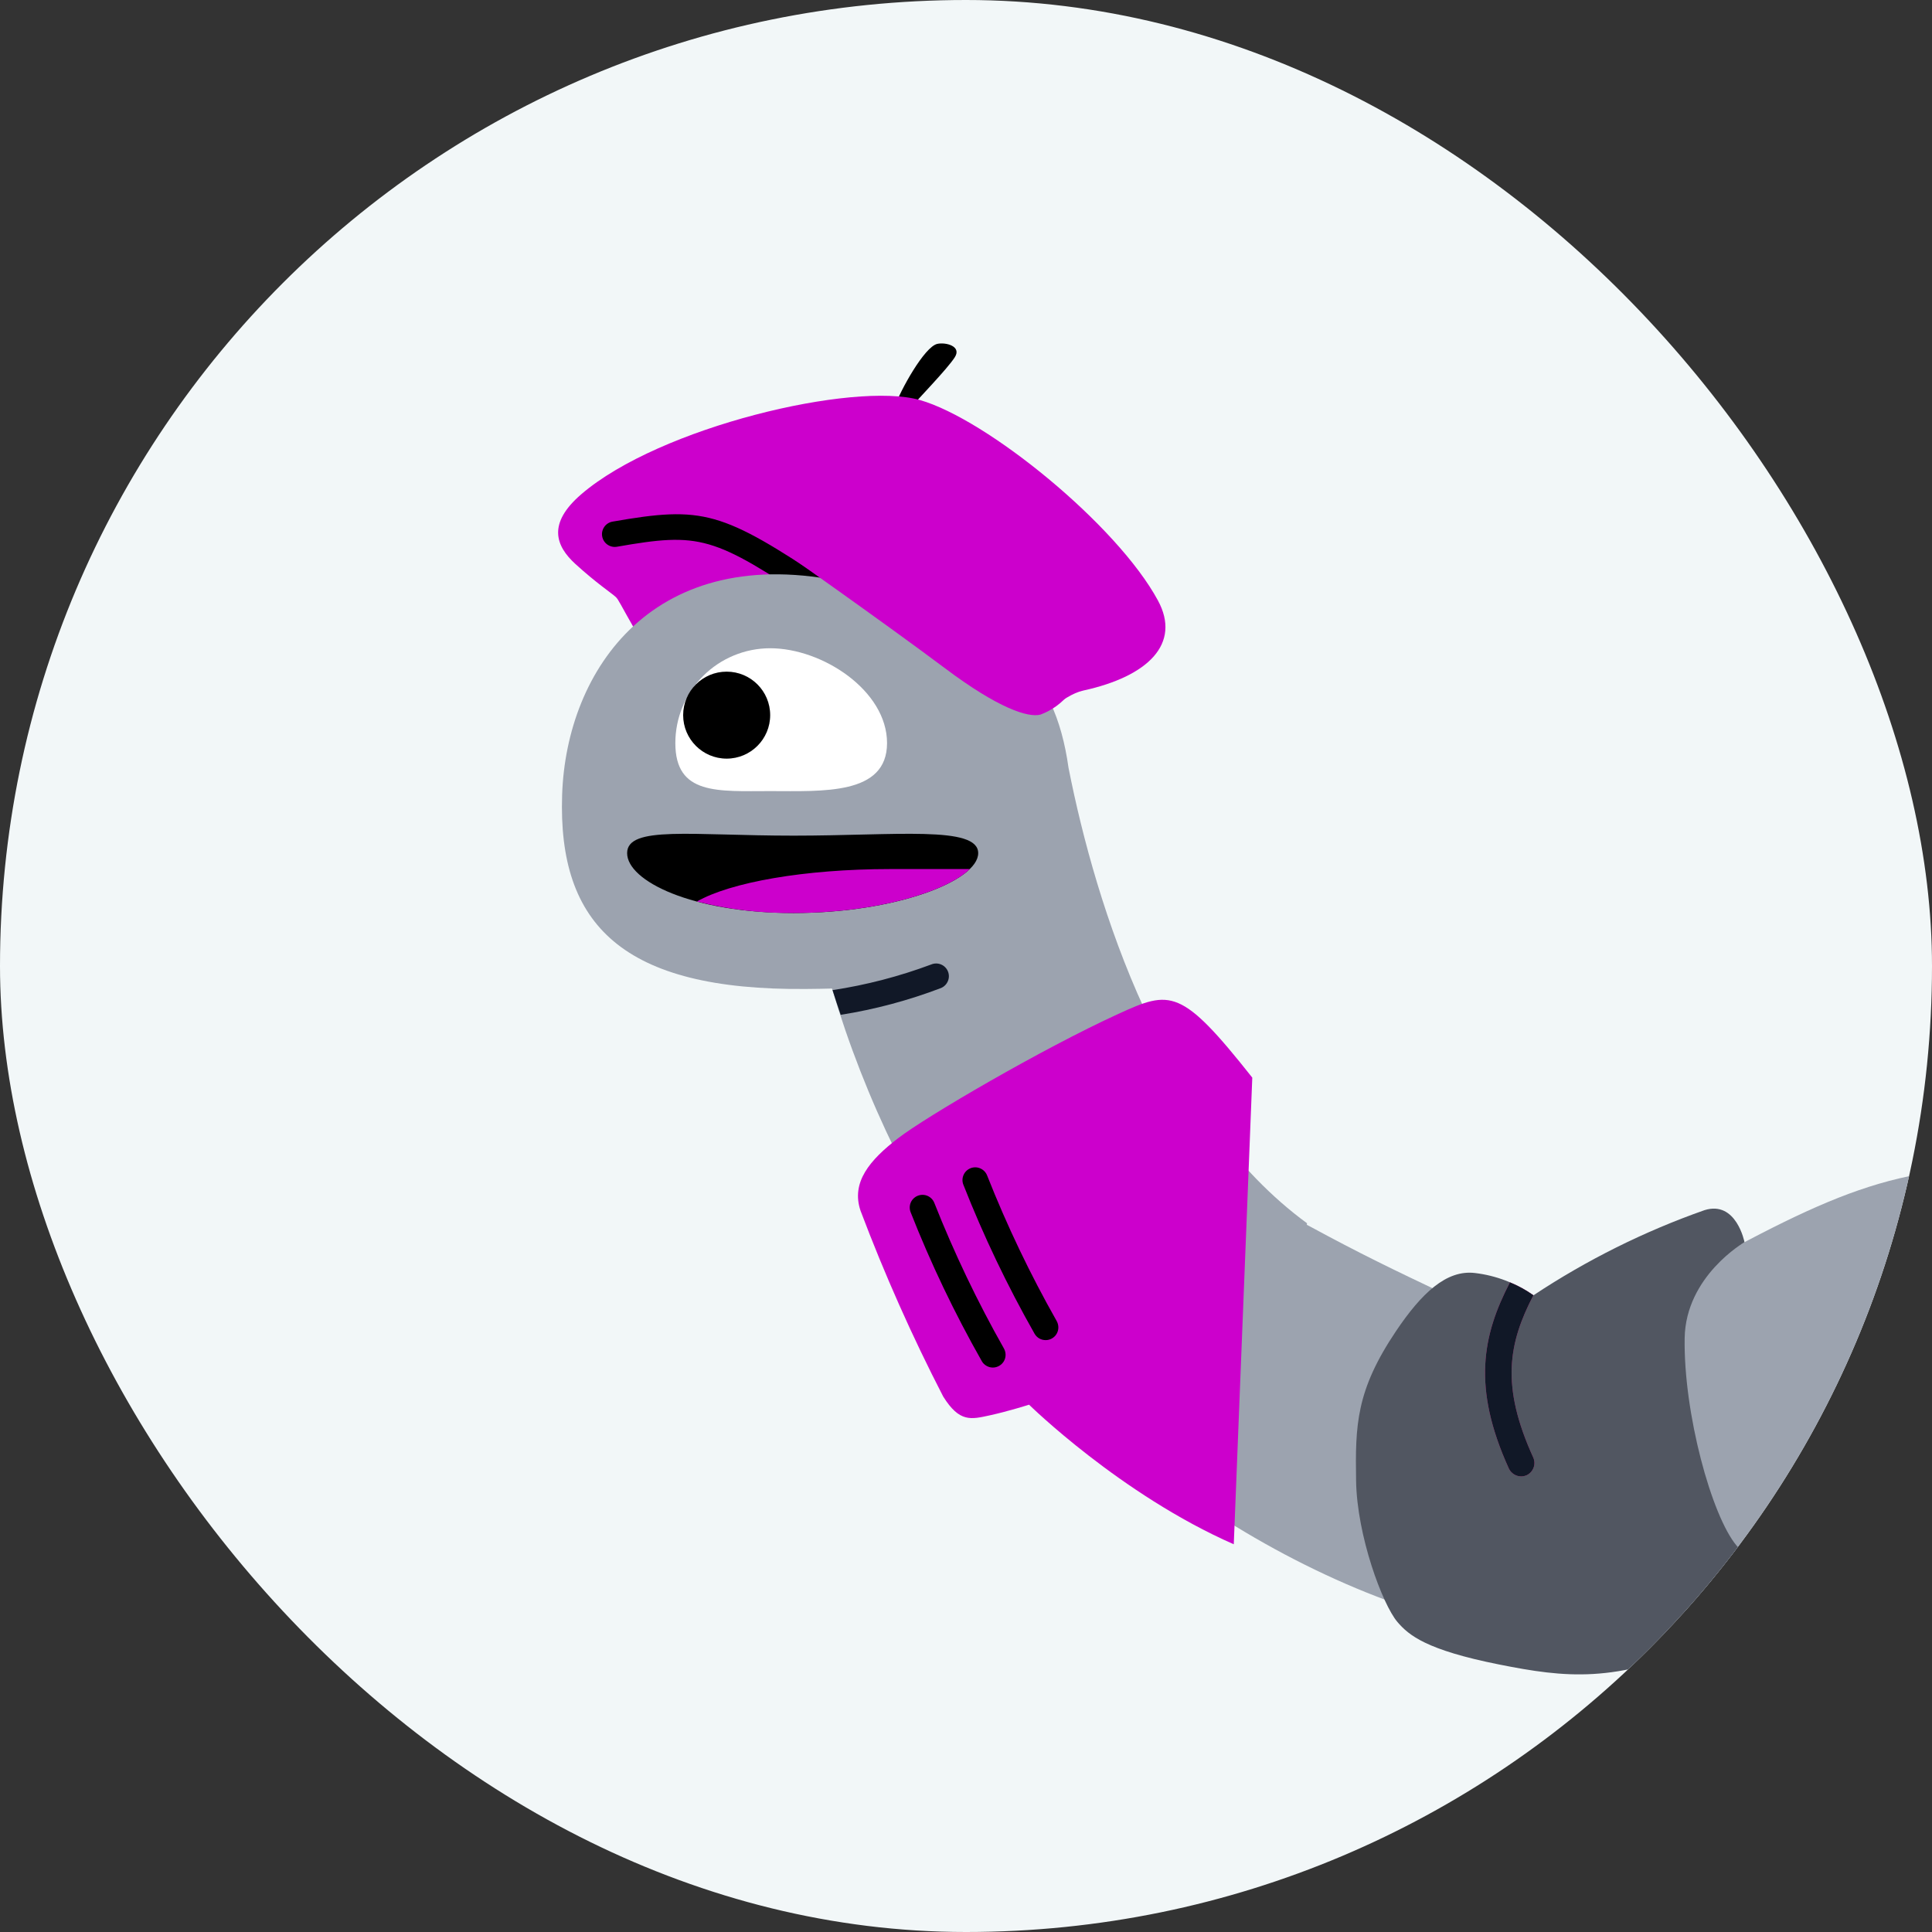 <svg width="45" height="45" viewBox="0 0 45 45" fill="none" xmlns="http://www.w3.org/2000/svg">
<rect x="0" y="0" width="45" height="45" fill="#333333" stroke="none"/>
<g clip-path="url(#clip0_558_9144)">
<rect width="45" height="45" rx="22.5" fill="#F2F7F8"/>
<path d="M46.205 27.188C43.338 27.306 41.783 28.272 37.07 30.898C36.269 31.344 35.261 30.903 33.705 30.166C32.426 29.56 31.687 29.204 30.489 28.554C29.873 28.22 28.95 28.219 27.954 29.435C27.255 30.289 26.804 31.32 26.652 32.413C26.46 33.465 26.875 34.261 27.714 34.852C29.89 36.386 32.754 37.704 35.121 38.006C36.602 38.195 38.53 38.015 39.946 37.231C44.407 34.761 44.459 34.096 46.357 33.584C47.65 33.235 49.232 34.226 50.691 34.621C51.922 34.955 52.934 34.962 53.667 34.275C54.838 33.179 54.182 31.281 52.99 29.884C51.433 28.059 49.056 27.07 46.205 27.188Z" fill="#9CA3AF"/>
<path d="M35.716 30.171C35.312 29.888 34.845 29.709 34.355 29.651C33.688 29.57 33.108 30.126 32.52 30.998C31.586 32.386 31.565 33.187 31.586 34.494C31.607 35.776 32.202 37.37 32.547 37.777C32.816 38.093 33.227 38.431 34.906 38.767C36.477 39.081 37.608 39.206 39.729 38.293C41.692 37.448 42.321 36.848 42.422 36.269L42.475 35.745C42.475 35.745 41.035 36.698 40.451 36.004C39.867 35.311 39.211 32.916 39.239 31.168C39.263 29.719 40.633 28.933 40.633 28.933C40.633 28.933 40.443 27.954 39.701 28.187C38.296 28.681 36.957 29.348 35.716 30.171Z" fill="#515661"/>
<path d="M35.558 34.361C35.517 34.379 35.473 34.388 35.429 34.388C35.369 34.387 35.31 34.37 35.26 34.337C35.209 34.305 35.169 34.259 35.144 34.205C34.285 32.316 34.529 31.102 35.169 29.869C35.362 29.947 35.546 30.048 35.716 30.169C35.134 31.289 34.953 32.281 35.712 33.947C35.746 34.022 35.749 34.108 35.72 34.185C35.691 34.263 35.633 34.326 35.558 34.361Z" fill="#EB459F"/>
<path d="M35.558 34.361C35.517 34.379 35.473 34.388 35.429 34.388C35.369 34.387 35.31 34.37 35.26 34.337C35.209 34.305 35.169 34.259 35.144 34.205C34.285 32.316 34.529 31.102 35.169 29.869C35.362 29.947 35.546 30.048 35.716 30.169C35.134 31.289 34.953 32.281 35.712 33.947C35.746 34.022 35.749 34.108 35.72 34.185C35.691 34.263 35.633 34.326 35.558 34.361Z" fill="#111827"/>
<path d="M20.828 9.497C20.972 9.087 21.531 8.079 21.83 8.01C22.023 7.966 22.406 8.061 22.239 8.321C22.059 8.602 21.393 9.278 21.117 9.603C21.005 9.735 20.783 9.626 20.828 9.497Z" fill="black"/>
<path d="M14.834 14.748C14.443 14.066 14.405 13.961 14.341 13.904C14.226 13.8 13.9 13.589 13.405 13.139C12.937 12.713 12.749 12.193 13.538 11.513C15.367 9.939 19.889 8.88 21.424 9.317C22.985 9.761 26.02 12.225 26.972 13.989C27.514 14.993 26.744 15.754 25.233 16.084C24.972 16.142 24.788 16.288 24.23 16.643L14.834 14.748Z" fill="#CC00CC"/>
<path d="M19.15 14.121C19.091 14.121 19.034 14.104 18.985 14.071C16.609 12.483 16.307 12.396 14.367 12.735C14.29 12.748 14.211 12.729 14.147 12.684C14.083 12.639 14.039 12.57 14.026 12.493C14.012 12.416 14.03 12.337 14.075 12.272C14.119 12.208 14.188 12.164 14.265 12.15C16.381 11.78 16.805 11.9 19.315 13.578C19.368 13.613 19.408 13.665 19.43 13.724C19.451 13.784 19.453 13.85 19.434 13.911C19.416 13.972 19.378 14.025 19.327 14.063C19.276 14.101 19.214 14.121 19.15 14.121L19.15 14.121Z" fill="black"/>
<path d="M24.888 17.884C24.565 15.584 23.368 14.367 19.713 13.566C15.24 12.586 13.19 15.59 13.093 18.515C12.992 21.541 14.5 23.074 18.777 23.035C18.978 23.034 19.179 23.03 19.379 23.025C20.153 25.63 21.36 28.086 22.951 30.289C24.603 32.572 26.832 34.376 29.41 35.515L30.443 28.492C27.091 26.038 25.533 21.15 24.888 17.884Z" fill="#9CA3AF"/>
<path d="M20.661 17.307C20.661 18.526 19.158 18.426 17.939 18.426C16.719 18.426 15.73 18.526 15.73 17.307C15.73 16.721 15.963 16.16 16.377 15.745C16.791 15.331 17.353 15.099 17.939 15.099C19.158 15.099 20.661 16.087 20.661 17.307Z" fill="white"/>
<path d="M16.925 17.67C17.485 17.67 17.939 17.216 17.939 16.657C17.939 16.097 17.485 15.644 16.925 15.644C16.366 15.644 15.912 16.097 15.912 16.657C15.912 17.216 16.366 17.67 16.925 17.67Z" fill="black"/>
<path d="M22.784 19.871C22.784 20.517 20.86 21.266 18.486 21.266C16.113 21.266 14.607 20.517 14.607 19.871C14.607 19.225 16.113 19.464 18.486 19.464C20.86 19.464 22.784 19.225 22.784 19.871Z" fill="black"/>
<path d="M16.232 20.998C16.969 21.184 17.727 21.274 18.487 21.266C20.412 21.266 22.041 20.773 22.588 20.242H20.736C18.733 20.242 17.011 20.552 16.232 20.998Z" fill="#CC00CC"/>
<path d="M21.691 22.464C20.947 22.742 20.176 22.943 19.391 23.062C19.452 23.257 19.517 23.446 19.581 23.637C20.38 23.511 21.163 23.301 21.918 23.013C21.99 22.983 22.048 22.925 22.078 22.852C22.109 22.78 22.109 22.698 22.079 22.625C22.049 22.552 21.991 22.494 21.918 22.464C21.846 22.434 21.764 22.434 21.691 22.464V22.464Z" fill="#111827"/>
<path d="M29.168 25.1C27.511 23.005 27.264 23.06 26.048 23.616C24.271 24.429 21.579 26.003 20.919 26.511C20.258 27.019 19.817 27.538 20.045 28.204C20.603 29.681 21.245 31.125 21.969 32.528C22.35 33.137 22.616 33.061 23.055 32.966C23.493 32.87 23.969 32.718 23.969 32.718C23.969 32.718 26.102 34.813 28.737 35.969L29.168 25.1Z" fill="#CC00CC"/>
<path d="M23.125 31.853C23.073 31.853 23.021 31.839 22.976 31.812C22.93 31.786 22.892 31.748 22.867 31.702C22.233 30.585 21.678 29.424 21.208 28.229C21.181 28.155 21.184 28.074 21.216 28.003C21.249 27.932 21.309 27.877 21.382 27.849C21.455 27.822 21.537 27.824 21.608 27.856C21.679 27.888 21.735 27.947 21.763 28.02C22.225 29.186 22.766 30.319 23.384 31.41C23.409 31.455 23.422 31.506 23.422 31.558C23.422 31.61 23.408 31.661 23.382 31.706C23.355 31.75 23.318 31.788 23.273 31.813C23.228 31.839 23.177 31.853 23.125 31.853V31.853Z" fill="black"/>
<path d="M22.027 15.577C23.245 16.491 23.948 16.723 24.236 16.644C24.498 16.546 24.728 16.38 24.903 16.161L22.985 13.469L18.084 12.739C18.084 12.739 20.579 14.492 22.027 15.577Z" fill="#CC00CC"/>
<path d="M24.355 31.214C24.302 31.214 24.25 31.2 24.205 31.174C24.159 31.147 24.122 31.109 24.096 31.063C23.462 29.946 22.907 28.785 22.437 27.59C22.409 27.517 22.412 27.435 22.445 27.363C22.477 27.292 22.537 27.236 22.611 27.208C22.684 27.181 22.766 27.183 22.837 27.216C22.909 27.249 22.965 27.308 22.993 27.382C23.454 28.548 23.995 29.68 24.613 30.771C24.638 30.817 24.651 30.868 24.651 30.919C24.651 30.971 24.637 31.022 24.611 31.067C24.585 31.112 24.547 31.149 24.502 31.175C24.457 31.201 24.406 31.214 24.355 31.214V31.214Z" fill="black"/>
</g>
<defs>
<clipPath id="clip0_558_9144">
<rect width="45" height="45" rx="22.5" fill="white"/>
</clipPath>
</defs>
</svg>